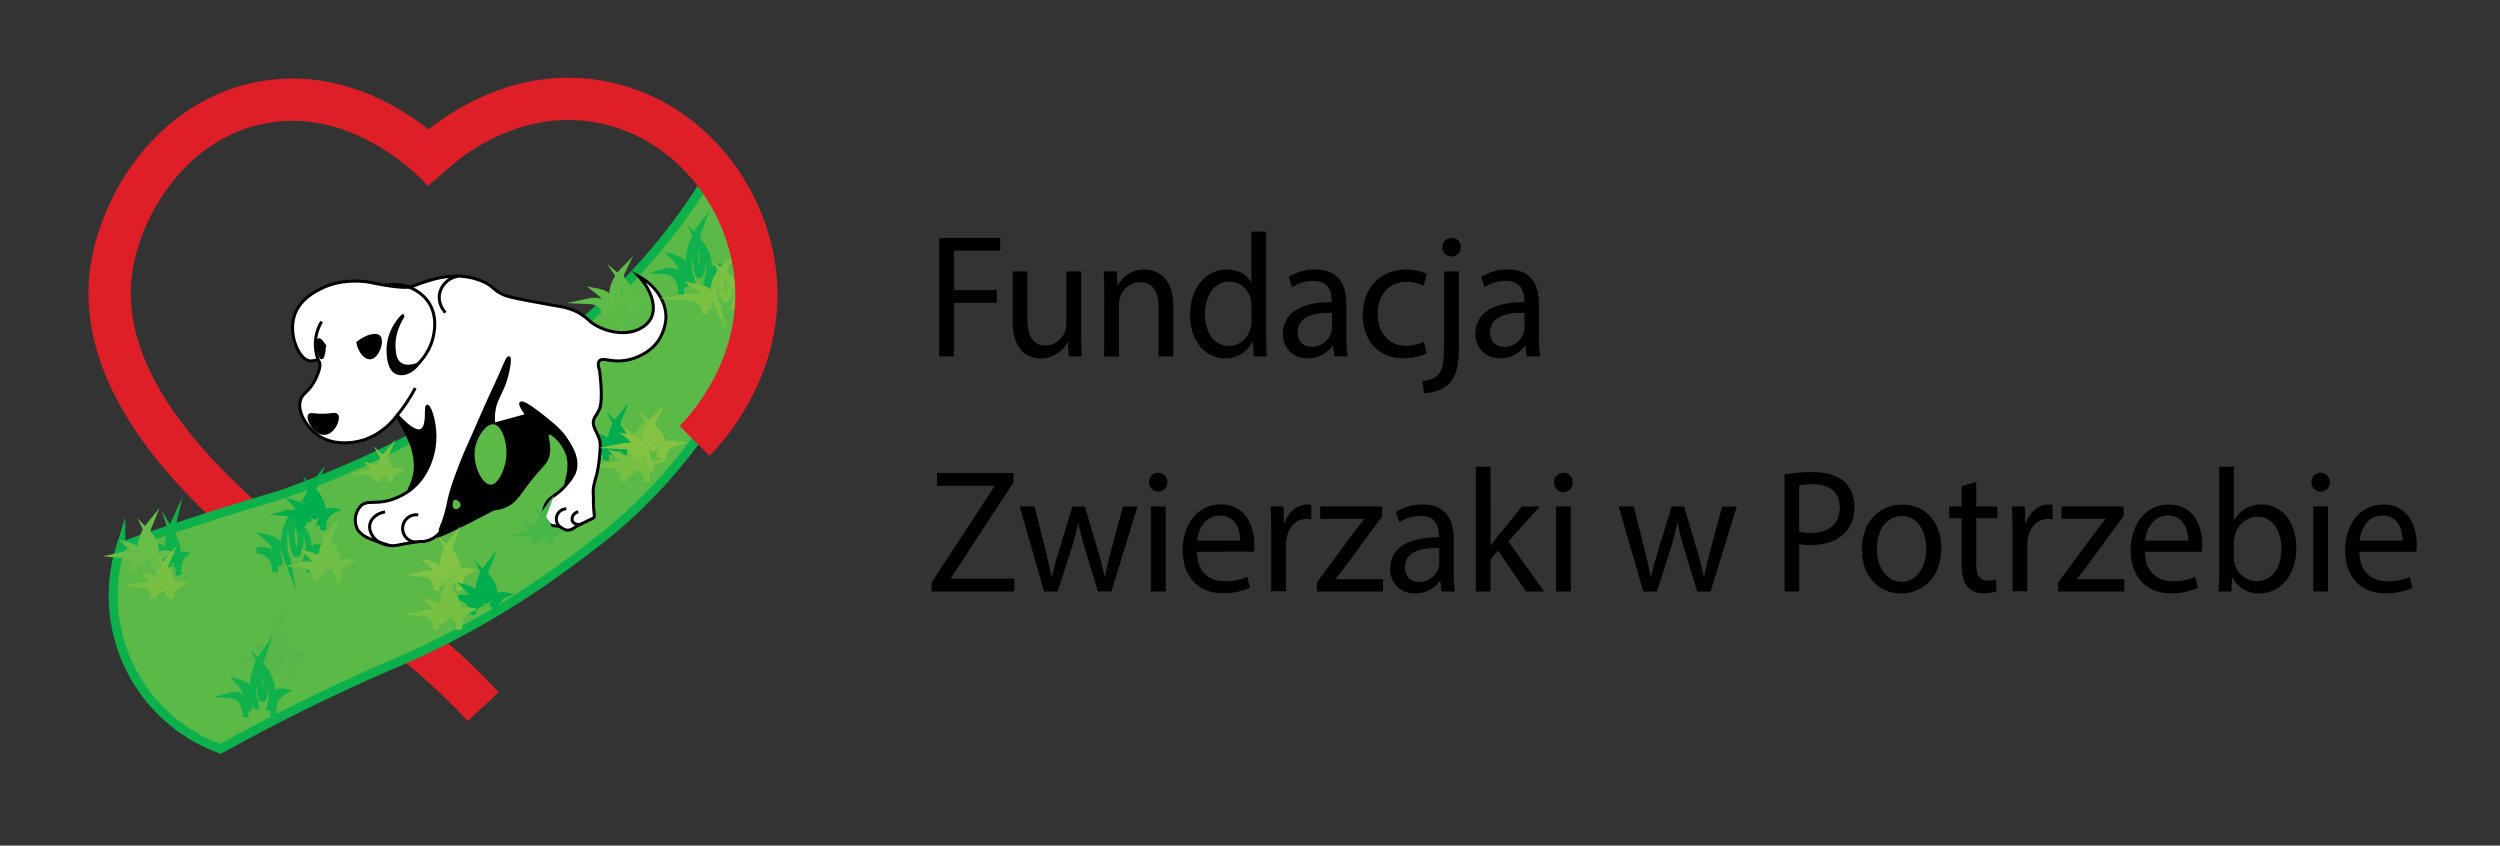 <svg xmlns="http://www.w3.org/2000/svg" viewBox="0 0 827.83 280"><rect x="0" y="0" width="827.83" height="280" fill="#333333" stroke="none"/><defs><style>.cls-1,.cls-10,.cls-11,.cls-12,.cls-13,.cls-14,.cls-15,.cls-16,.cls-17,.cls-18,.cls-19,.cls-3,.cls-4,.cls-5,.cls-9{fill:none;}.cls-1{stroke:#de1f28;stroke-width:14px;}.cls-1,.cls-10,.cls-11,.cls-12,.cls-13,.cls-14,.cls-15,.cls-16,.cls-17,.cls-18,.cls-2,.cls-3,.cls-4,.cls-5,.cls-6,.cls-8,.cls-9{stroke-miterlimit:10;}.cls-2,.cls-7{fill:#5bba47;}.cls-2{stroke:#0db14c;stroke-width:3px;}.cls-3{stroke:#00ac4d;}.cls-10,.cls-11,.cls-12,.cls-13,.cls-14,.cls-15,.cls-16,.cls-17,.cls-18,.cls-3,.cls-4,.cls-5{stroke-width:2px;}.cls-4{stroke:#78c044;}.cls-5{stroke:#5fbb47;}.cls-6,.cls-8,.cls-9{stroke:#000;}.cls-8{fill:#fff;}.cls-10{stroke:#10b14c;}.cls-11{stroke:#56b648;}.cls-12{stroke:#83c341;}.cls-13{stroke:#82c344;}.cls-14{stroke:#48b74a;}.cls-15{stroke:#00ae4e;}.cls-16{stroke:#68bd48;}.cls-17{stroke:#6fbe45;}.cls-18{stroke:#7ac143;}</style></defs><g id="Warstwa_2" data-name="Warstwa 2"><g id="Warstwa_1-2" data-name="Warstwa 1"><path class="cls-1" d="M160,234a205,205,0,0,0-24.5-22.5c-8.78-6.82-18.29-12.9-21.32-15-13.86-9.53-19.85-13.18-25.89-18-.53-.43-3.5-2.94-5.79-5-13.55-12.12-49.19-44-46-81,2-23,19.72-52.88,50.38-58.57C120.77,27.65,145.72,55.52,147,57"/><path class="cls-2" d="M40,181c7.16-2.54,18-6.3,31.42-10.57,11.23-3.57,18.94-5.7,21.5-6.58,42.05-14.57,70.3-34.49,78.36-40.36,14.54-10.59,31.57-22.69,48.67-44a203,203,0,0,0,16.55-24l9,16q2.5,9.5,5,19a33.05,33.05,0,0,1,1,15,34.72,34.72,0,0,1-3,9c-4,8.89-6.06,13.34-11,21a174.39,174.39,0,0,1-23,29c-9.34,9.5-17.16,15.3-25.5,21.5a291.35,291.35,0,0,1-38,24c-15.81,8.35-20.81,9.44-41,19-16,7.58-28.74,14.41-37,19a54,54,0,0,1-33-67Z"/><path class="cls-3" d="M200.52,152.5a4.61,4.61,0,0,0-1.07-3.62,3.73,3.73,0,0,0-2.45-1.15,3.83,3.83,0,0,1,3.21.65c.95.85,1.1,2.19,1.23,2.14a6.27,6.27,0,0,0-.77-3.29,7.84,7.84,0,0,0-1.68-2.3,5,5,0,0,1,2.14,1.15,7.79,7.79,0,0,1,2,4.12,13.25,13.25,0,0,1-.77-4.78,11.68,11.68,0,0,1,.46-2.63,11,11,0,0,1,2-3.79,13.78,13.78,0,0,0-.92,5.93c.1,1.38.49,3.62.92,3.62s1.24-2.93.46-5.6a7.45,7.45,0,0,0-.61-1.48,8,8,0,0,1,2.44,4.94,12.54,12.54,0,0,1-.61,4c.05,0,.29-2.25,1.68-3.13a2.77,2.77,0,0,1,1.84-.33,4.55,4.55,0,0,0-2.29,2.47,5.08,5.08,0,0,0-.16,3.13"/><path class="cls-4" d="M206.42,159.5a5.37,5.37,0,0,0-1.19-4.16A4.06,4.06,0,0,0,202.5,154a4.17,4.17,0,0,1,3.58.75c1.06,1,1.23,2.51,1.37,2.46a7.33,7.33,0,0,0-.86-3.78,9.2,9.2,0,0,0-1.87-2.65,5.63,5.63,0,0,1,2.39,1.33,9,9,0,0,1,2.21,4.72,15.7,15.7,0,0,1-.85-5.48,13.3,13.3,0,0,1,.51-3A13,13,0,0,1,211.2,144a16.06,16.06,0,0,0-1,6.8c.11,1.59.54,4.17,1,4.16s1.39-3.35.51-6.42a8.77,8.77,0,0,0-.68-1.7,9.27,9.27,0,0,1,2.73,5.67,15.1,15.1,0,0,1-.68,4.53s.32-2.59,1.87-3.59a3,3,0,0,1,2.05-.38,5.2,5.2,0,0,0-2.56,2.84,6,6,0,0,0-.17,3.59"/><path class="cls-5" d="M200.24,105a4.49,4.49,0,0,0-1.45-4,5.49,5.49,0,0,0-3.29-1.28,6,6,0,0,1,4.32.73c1.28.93,1.48,2.42,1.65,2.37s0-1.87-1-3.65a9.22,9.22,0,0,0-2.26-2.56,7.08,7.08,0,0,1,2.88,1.28,8,8,0,0,1,2.68,4.57,12.37,12.37,0,0,1-1-5.31,10.23,10.23,0,0,1,.61-2.92A11.77,11.77,0,0,1,206,90a12.92,12.92,0,0,0-1.24,6.59c.14,1.53.66,4,1.24,4s1.67-3.25.62-6.22a7.87,7.87,0,0,0-.83-1.65c1.4,1.2,3.11,3.07,3.3,5.49a11.62,11.62,0,0,1-.83,4.39c.07,0,.39-2.5,2.27-3.47a4.33,4.33,0,0,1,2.47-.37,5.72,5.72,0,0,0-3.09,2.74,4.71,4.71,0,0,0-.2,3.48"/><path class="cls-6" d="M168.5,118.5c-.32-.14-4.43,9.15-12,26-1.86,4.13-8.13,22.73-9,27a11.41,11.41,0,0,1-1,3c-1,2-2.13,2.78-2,3,.24.41,4.59-1.43,19-9a11.54,11.54,0,0,0,4-1c2.69-1.24,3.87-3.12,6-6,5.91-8,7.4-7.75,8-11,.72-3.87-1-6.49,0-7,1.13-.59,4.45,2.43,6,6,2.32,5.34-.61,10.8,0,11s2.94-3,3-7c.08-5.1-3.76-8.86-8-13-4.74-4.63-9.59-7.48-10-7-.27.31,2.64,2.58,2,4-.27.59-1.1.87-2.77,1.42a19.72,19.72,0,0,1-2.23.58c-5.06,1-5.49,1.37-6,1-1.21-.88-.19-4.1,1-8C166.87,124.74,168.75,118.61,168.5,118.5Z"/><path class="cls-6" d="M131.5,137.5c-.29.2,2.11,3.46,4,8a20.58,20.58,0,0,1,2,10c-.38,4.18-2.36,6.8-2,7s3-2.93,5-7a27.66,27.66,0,0,0,3-14c-.32-3.91-1.5-7.06-2-7-.74.09.34,7.12-2,8-.74.28-1.53-.16-3-1C133.27,139.65,131.74,137.33,131.5,137.5Z"/><path class="cls-7" d="M150.5,165.5c-.73.29-.9,2.54,0,3a1.62,1.62,0,0,0,2-1C152.78,166.42,151.17,165.23,150.5,165.5Z"/><path class="cls-8" d="M211.5,91.5c5.69,3.06,9.25,8.53,9,14a15.23,15.23,0,0,1-3,8,15,15,0,0,1-5,4,16.8,16.8,0,0,1-7,2c-3.86.2-6-1.15-7,0-.62.72-.36,2,0,3,0,0,1.36,9.66,0,13a18.27,18.27,0,0,1-1.6,2.74,5.52,5.52,0,0,0-.4,1.26c-.34,1.7,1.31,3.81,2,6,.41,1.31.28,2.88,0,6a41.57,41.57,0,0,1-1,6,34.93,34.93,0,0,0-1,4,15.67,15.67,0,0,0,0,2.95c0,.89,0,1.1,0,2.05.06,3.49.64,4.53,0,5-.36.26-1.83.87-2,1h0l-2.34,1.15c-1,.5-1.49.75-1.66.85a5.11,5.11,0,0,1-1.61.92,3.53,3.53,0,0,1-1.39.08c-.91-.14-1.11-.58-2-1-1.23-.58-1.6-.1-2.93-.61a4.84,4.84,0,0,1-2.07-1.39c-1.33-1.74-.16-4.61,0-5,1.31-3.22,3.72-3,7-7,1.53-1.85,2.56-3.09,3-5,.92-4-1.45-7.63-3-10-1.81-2.77-3.69-4.3-7-7-.76-.62-7.19-5.82-8-5-.25.26,0,1.17,2,4l-11,3a17.45,17.45,0,0,1,0-4c.52-4.42,2.47-6,4-11,1-3.36,1.43-6.87,1-7s-1.24,2-3,6c-1.63,3.68-3.39,7.31-5,11-6.33,14.51-5.78,13-7,16-2.89,7.21-4.15,10.89-5,15a50.42,50.42,0,0,1-2.82,9.25s.75-2.27.82-2.25a5.08,5.08,0,0,1-1,3,8.12,8.12,0,0,1-4.07,2.54c-1.33.49-1.32.07-3.93.46-6.21.93-6.81,1.52-9,1-.29-.07-1.19-.38-3-1a29.55,29.55,0,0,1-3.69-1.4,8.23,8.23,0,0,1-3.31-2.6,6.87,6.87,0,0,1,1-8c2.19-2.05,4.66-.36,10-2a21.72,21.72,0,0,0,6-3c5.78-4.19,7.53-10.76,8-13,1.68-7.92-1.26-15.08-2-15s.5,6.85-2,8c-2,.92-5.4-2.18-8-5a22.61,22.61,0,0,1-5,5,20.06,20.06,0,0,1-10,4c-2,.19-7.46.71-12-3-2.9-2.37-6.19-7.08-5-11,.79-2.61,2.88-2.6,5-7,.32-.66,2.31-4.8,1-6-.7-.64-1.72.21-3,0-3.47-.56-7.09-8.49-5-15,1.74-5.42,6.82-7.93,9-9,7.53-3.71,15.66-2.07,16-2,0,0,9,1.94,12.48,1.6a9.88,9.88,0,0,0,2.52-.6h0a58.43,58.43,0,0,1,6-2,29,29,0,0,1,6-1,21.81,21.81,0,0,1,11,2c3.1,1.54,2.72,2.47,6,4,.66.31,2,.89,8,2,9.25,1.72,11,2,11,2a20.77,20.77,0,0,1,5.85,1.92l.15.08a21.84,21.84,0,0,1,4,3c4.4,3.5,12,5.07,17,2a7.94,7.94,0,0,0,3-3C217.47,101.78,215.87,96.28,211.5,91.5Z"/><path class="cls-9" d="M133.5,104.5a17.1,17.1,0,0,0-3,5,12.14,12.14,0,0,0-1,7c.09.47,1.11,5.27,4,6,3.32.84,7.35-4.14,9-8l.13-.3c.39-1,3.37-8.67-1.13-14.7a14.09,14.09,0,0,0-14-5"/><path class="cls-9" d="M106.5,106.5a14.56,14.56,0,0,0-2,6,14.72,14.72,0,0,0,1,7"/><path class="cls-6" d="M133.5,104.5c-.23-.13-5.33,5-5,12,.08,1.8.28,5.92,3,7,2.06.82,5-.35,7-3-.3.14-3.65,1.68-6,0-1.69-1.21-1.88-3.39-2-5C130,109.23,133.71,104.62,133.5,104.5Z"/><path class="cls-9" d="M151.5,91.5a7.45,7.45,0,0,0-6,6,7.52,7.52,0,0,0,2,6"/><path class="cls-9" d="M137.5,128.5a51.56,51.56,0,0,1-3,5c-1,1.49-2,2.82-3,4"/><path class="cls-9" d="M137.5,179.5a4.53,4.53,0,1,1,1-9"/><path class="cls-9" d="M127.5,169.5c-2.51.41-4.53,2-5,4-.67,2.82,1.78,6.49,6,7"/><path class="cls-9" d="M187.5,168.5a3.36,3.36,0,0,0-2,6"/><path class="cls-9" d="M191.5,169.5a2.45,2.45,0,0,0-2,3,2.4,2.4,0,0,0,3,1"/><path class="cls-6" d="M105.5,112.5c.39-.16,1.17.77,2,2-.34,3-.69,4-1,4C105.74,118.52,104.62,112.85,105.5,112.5Z"/><path class="cls-6" d="M118.5,113.5c3-2.35,6-3,7-2,1.45,1.44-.53,6.92-3,7C121,118.55,119.13,116.52,118.5,113.5Z"/><path class="cls-6" d="M102.5,137.5c.35-.49,1.16,0,4,0,3.47,0,4.52-.62,5,0,.9,1.16-1,5.76-4,6C104.26,143.76,101.67,138.65,102.5,137.5Z"/><path class="cls-7" d="M163.5,140.5c-2.38-.3-5.14,3.59-6,7-1.5,5.93,2.07,13,5,13,2.39,0,4.44-4.67,5-8C168.37,147.3,166.37,140.87,163.5,140.5Z"/><path class="cls-10" d="M54.07,190.5a8.63,8.63,0,0,0-.78-4.43,2.44,2.44,0,0,0-1.79-1.41,2,2,0,0,1,2.35.81,10.36,10.36,0,0,1,.89,2.62,12,12,0,0,0-.56-4A10.94,10.94,0,0,0,53,181.24a3.59,3.59,0,0,1,1.57,1.41,13.21,13.21,0,0,1,1.45,5,26.48,26.48,0,0,1-.56-5.83,22.46,22.46,0,0,1,.34-3.22A17.67,17.67,0,0,1,57.2,174a27,27,0,0,0-.67,7.24c.07,1.7.36,4.44.67,4.43s.91-3.57.34-6.84a15.29,15.29,0,0,0-.45-1.81,13.06,13.06,0,0,1,1.79,6,25.18,25.18,0,0,1-.45,4.83s.21-2.75,1.23-3.82a1.34,1.34,0,0,1,1.34-.4,5.13,5.13,0,0,0-1.68,3,10.36,10.36,0,0,0-.11,3.82"/><path class="cls-10" d="M225.51,97.5A8,8,0,0,0,224,91.73a5,5,0,0,0-3.48-1.83,5,5,0,0,1,4.57,1c1.35,1.34,1.56,3.47,1.74,3.4s0-2.68-1.09-5.24a12.45,12.45,0,0,0-2.39-3.67,6.93,6.93,0,0,1,3,1.83c2.39,2.49,2.79,6.57,2.83,6.56a23,23,0,0,1-1.09-7.6,19.44,19.44,0,0,1,.65-4.2,18.43,18.43,0,0,1,2.83-6,24.13,24.13,0,0,0-1.31,9.44c.15,2.2.7,5.78,1.31,5.77s1.77-4.66.65-8.92a12.82,12.82,0,0,0-.87-2.36,13.32,13.32,0,0,1,3.48,7.87,21.79,21.79,0,0,1-.87,6.29c.08,0,.42-3.59,2.4-5a3.5,3.5,0,0,1,2.61-.52,6.9,6.9,0,0,0-3.26,3.93,8.91,8.91,0,0,0-.22,5"/><path class="cls-10" d="M91,189.5a6.47,6.47,0,0,0-1.81-5.5A6.67,6.67,0,0,0,85,182.25c1.59-.23,3.83-.28,5.44,1s1.85,3.31,2.07,3.25,0-2.56-1.3-5a12.32,12.32,0,0,0-2.85-3.5A8.87,8.87,0,0,1,92,179.75,11.22,11.22,0,0,1,95.35,186a18.41,18.41,0,0,1-1.29-7.25,14.78,14.78,0,0,1,.78-4A16.29,16.29,0,0,1,98.2,169a18.85,18.85,0,0,0-1.55,9c.17,2.1.83,5.51,1.55,5.5s2.1-4.44.78-8.5a10.9,10.9,0,0,0-1-2.25c1.76,1.63,3.9,4.18,4.14,7.5a17.42,17.42,0,0,1-1,6c.08,0,.49-3.42,2.84-4.75A5.11,5.11,0,0,1,107,181a7.34,7.34,0,0,0-3.88,3.75,6.9,6.9,0,0,0-.26,4.75"/><path class="cls-11" d="M87.24,225.5a7.71,7.71,0,0,0-1.45-5.5,4.76,4.76,0,0,0-3.29-1.75,4.72,4.72,0,0,1,4.32,1c1.28,1.28,1.48,3.31,1.65,3.25s0-2.56-1-5a12.19,12.19,0,0,0-2.26-3.5,6.56,6.56,0,0,1,2.88,1.75c2.26,2.37,2.64,6.26,2.68,6.25a22.15,22.15,0,0,1-1-7.25,18.55,18.55,0,0,1,.61-4A17.46,17.46,0,0,1,93,205a23.3,23.3,0,0,0-1.24,9c.14,2.1.66,5.51,1.24,5.5s1.67-4.44.62-8.5a12.63,12.63,0,0,0-.83-2.25,12.74,12.74,0,0,1,3.3,7.5,20.94,20.94,0,0,1-.83,6c.07,0,.39-3.42,2.27-4.75A3.32,3.32,0,0,1,100,217a6.55,6.55,0,0,0-3.09,3.75,8.62,8.62,0,0,0-.2,4.75"/><path class="cls-12" d="M211,152.5a3.91,3.91,0,0,0-1.35-3.62,5.4,5.4,0,0,0-3.11-1.15,6,6,0,0,1,4.08.65c1.2.85,1.39,2.19,1.55,2.14s0-1.68-1-3.29a8.34,8.34,0,0,0-2.14-2.3,6.38,6.38,0,0,1,5.24,5.27,11.1,11.1,0,0,1-1-4.78,9,9,0,0,1,.59-2.63A10.51,10.51,0,0,1,216.4,139a11.07,11.07,0,0,0-1.16,5.93c.12,1.38.62,3.62,1.16,3.62s1.58-2.93.58-5.6a6.93,6.93,0,0,0-.77-1.48c1.31,1.07,2.92,2.76,3.1,4.94a10.46,10.46,0,0,1-.77,4c.06,0,.36-2.25,2.13-3.13a4.33,4.33,0,0,1,2.33-.33,5.34,5.34,0,0,0-2.91,2.47,4.07,4.07,0,0,0-.2,3.13"/><path class="cls-13" d="M144.42,195.5a5.37,5.37,0,0,0-1.19-4.16A4.06,4.06,0,0,0,140.5,190a4.17,4.17,0,0,1,3.58.75c1.06,1,1.23,2.51,1.37,2.46a7.33,7.33,0,0,0-.86-3.78,9.2,9.2,0,0,0-1.87-2.65,5.63,5.63,0,0,1,2.39,1.33,9,9,0,0,1,2.21,4.72,15.7,15.7,0,0,1-.85-5.48,13.3,13.3,0,0,1,.51-3A13,13,0,0,1,149.2,180a16.06,16.06,0,0,0-1,6.8c.11,1.59.54,4.17,1,4.16s1.39-3.35.51-6.42a8.77,8.77,0,0,0-.68-1.7,9.27,9.27,0,0,1,2.73,5.67,15.1,15.1,0,0,1-.68,4.53s.32-2.59,1.87-3.59a3,3,0,0,1,2.05-.38,5.2,5.2,0,0,0-2.56,2.84,6,6,0,0,0-.17,3.59"/><path class="cls-14" d="M177.07,180.5a3.77,3.77,0,0,0-.78-2.82,2.63,2.63,0,0,0-1.79-.89,2.67,2.67,0,0,1,2.35.51c.69.65.8,1.7.89,1.66a5.06,5.06,0,0,0-.56-2.56,6.09,6.09,0,0,0-1.23-1.79,3.51,3.51,0,0,1,1.57.9,6.17,6.17,0,0,1,1.45,3.2,11.14,11.14,0,0,1-.56-3.72,9.28,9.28,0,0,1,.34-2A8.68,8.68,0,0,1,180.2,170a11.24,11.24,0,0,0-.67,4.61c.07,1.08.36,2.82.67,2.82s.91-2.28.34-4.36a7.27,7.27,0,0,0-.45-1.15,6.41,6.41,0,0,1,1.79,3.84,10.65,10.65,0,0,1-.45,3.08s.21-1.76,1.23-2.44a1.88,1.88,0,0,1,1.34-.25,3.42,3.42,0,0,0-1.68,1.92,4.25,4.25,0,0,0-.11,2.43"/><path class="cls-15" d="M156.42,203.5a5.37,5.37,0,0,0-1.19-4.16A4.06,4.06,0,0,0,152.5,198a4.17,4.17,0,0,1,3.58.75c1.06,1,1.23,2.51,1.37,2.46a7.33,7.33,0,0,0-.86-3.78,9.2,9.2,0,0,0-1.87-2.65,5.63,5.63,0,0,1,2.39,1.33,9,9,0,0,1,2.21,4.72,15.7,15.7,0,0,1-.85-5.48,13.3,13.3,0,0,1,.51-3A13,13,0,0,1,161.2,188a16.06,16.06,0,0,0-1,6.8c.11,1.59.54,4.17,1,4.16s1.39-3.35.51-6.42a8.77,8.77,0,0,0-.68-1.7,9.27,9.27,0,0,1,2.73,5.67,15.1,15.1,0,0,1-.68,4.53s.32-2.59,1.87-3.59a3,3,0,0,1,2.05-.38,5.2,5.2,0,0,0-2.56,2.84,6,6,0,0,0-.17,3.59"/><path class="cls-4" d="M144.42,208.5a5.37,5.37,0,0,0-1.19-4.16A4.06,4.06,0,0,0,140.5,203a4.17,4.17,0,0,1,3.58.75c1.06,1,1.23,2.51,1.37,2.46a7.33,7.33,0,0,0-.86-3.78,9.2,9.2,0,0,0-1.87-2.65,5.63,5.63,0,0,1,2.39,1.33,9,9,0,0,1,2.21,4.72,15.7,15.7,0,0,1-.85-5.48,13.3,13.3,0,0,1,.51-3A13,13,0,0,1,149.2,193a16.06,16.06,0,0,0-1,6.8c.11,1.59.54,4.17,1,4.16s1.39-3.35.51-6.42a8.77,8.77,0,0,0-.68-1.7,9.27,9.27,0,0,1,2.73,5.67,15.1,15.1,0,0,1-.68,4.53s.32-2.59,1.87-3.59a3,3,0,0,1,2.05-.38,5.2,5.2,0,0,0-2.56,2.84,6,6,0,0,0-.17,3.59"/><path class="cls-16" d="M44.21,189.4a5.42,5.42,0,0,0-1.08-4.19,4.08,4.08,0,0,0-2.69-1.39,4.18,4.18,0,0,1,3.56.85c1,1,1.15,2.54,1.3,2.5a7.43,7.43,0,0,0-.75-3.81,9.13,9.13,0,0,0-1.8-2.69,5.52,5.52,0,0,1,2.35,1.38,9.09,9.09,0,0,1,2.08,4.79,15.76,15.76,0,0,1-.7-5.5,13.38,13.38,0,0,1,.6-3A13,13,0,0,1,49.41,174a16.31,16.31,0,0,0-1.21,6.78c.07,1.59.43,4.17.91,4.18s1.48-3.32.69-6.41a8.91,8.91,0,0,0-.63-1.72,9.35,9.35,0,0,1,2.57,5.75,14.92,14.92,0,0,1-.81,4.51c.06,0,.39-2.58,2-3.53a3,3,0,0,1,2.06-.33A5.23,5.23,0,0,0,52.32,186a6,6,0,0,0-.27,3.58"/><path class="cls-15" d="M99.34,175.47a5.41,5.41,0,0,0-1.15-4.18,4.11,4.11,0,0,0-2.71-1.35,4.18,4.18,0,0,1,3.57.8c1,1,1.2,2.51,1.34,2.47a7.16,7.16,0,0,0-.81-3.79,9.5,9.5,0,0,0-1.85-2.67,5.42,5.42,0,0,1,2.37,1.35,9,9,0,0,1,2.17,4.75,15.64,15.64,0,0,1-.8-5.49,13,13,0,0,1,.55-3,12.72,12.72,0,0,1,2.26-4.32,16.13,16.13,0,0,0-1.09,6.79c.09,1.59.5,4.17,1,4.17s1.42-3.35.57-6.42a8.39,8.39,0,0,0-.66-1.71,9.3,9.3,0,0,1,2.67,5.7,14.68,14.68,0,0,1-.73,4.53c.06,0,.35-2.59,1.92-3.58a3,3,0,0,1,2-.35A5.14,5.14,0,0,0,107.4,172a6,6,0,0,0-.21,3.59"/><path class="cls-17" d="M104.42,192.5a5.37,5.37,0,0,0-1.19-4.16A4.06,4.06,0,0,0,100.5,187a4.17,4.17,0,0,1,3.58.75c1.06,1,1.23,2.51,1.37,2.46a7.33,7.33,0,0,0-.86-3.78,9.2,9.2,0,0,0-1.87-2.65,5.63,5.63,0,0,1,2.39,1.33,9,9,0,0,1,2.21,4.72,15.7,15.7,0,0,1-.85-5.48,13.3,13.3,0,0,1,.51-3A13,13,0,0,1,109.2,177a16.06,16.06,0,0,0-1,6.8c.11,1.59.54,4.17,1,4.16s1.39-3.35.51-6.42a8.77,8.77,0,0,0-.68-1.7,9.27,9.27,0,0,1,2.73,5.67,15.1,15.1,0,0,1-.68,4.53s.32-2.59,1.87-3.59a3,3,0,0,1,2-.38,5.2,5.2,0,0,0-2.56,2.84,6,6,0,0,0-.17,3.59"/><path class="cls-4" d="M50.86,198a4.1,4.1,0,0,0-.78-3.23A3.19,3.19,0,0,0,48,193.68a3.25,3.25,0,0,1,2.74.7c.79.78.87,2,1,1.93a5.59,5.59,0,0,0-.54-2.93,7,7,0,0,0-1.36-2.09,4.24,4.24,0,0,1,1.8,1.09,7,7,0,0,1,1.56,3.71,11.88,11.88,0,0,1-.48-4.24,9.34,9.34,0,0,1,.5-2.31,9.84,9.84,0,0,1,1.85-3.27,12.26,12.26,0,0,0-1,5.2c0,1.22.28,3.21.65,3.23s1.18-2.54.61-4.93a7.13,7.13,0,0,0-.47-1.33,7.18,7.18,0,0,1,1.92,4.45,11,11,0,0,1-.68,3.46c.05,0,.34-2,1.57-2.69a2.34,2.34,0,0,1,1.6-.23,4,4,0,0,0-2.07,2.1,4.46,4.46,0,0,0-.25,2.75"/><path class="cls-4" d="M124.8,159.5a2.84,2.84,0,0,0-.7-2.28,2.49,2.49,0,0,0-1.6-.73,2.62,2.62,0,0,1,2.1.42c.62.53.72,1.37.8,1.35a3.77,3.77,0,0,0-.5-2.08,5.12,5.12,0,0,0-1.1-1.45,3.32,3.32,0,0,1,1.4.73,4.79,4.79,0,0,1,1.3,2.59,8.13,8.13,0,0,1-.5-3,6.93,6.93,0,0,1,.3-1.66,6.75,6.75,0,0,1,1.3-2.38,8.38,8.38,0,0,0-.6,3.73c.07.87.32,2.29.6,2.28s.81-1.84.3-3.52a5.08,5.08,0,0,0-.4-.94,5,5,0,0,1,1.6,3.11,7.68,7.68,0,0,1-.4,2.49s.19-1.42,1.1-2a1.83,1.83,0,0,1,1.2-.2,2.88,2.88,0,0,0-1.5,1.55,3.06,3.06,0,0,0-.1,2"/><path class="cls-18" d="M233.32,104a4.4,4.4,0,0,0-1.77-4.29,7.55,7.55,0,0,0-4.05-1.37,8.45,8.45,0,0,1,5.31.78c1.57,1,1.82,2.59,2,2.54s0-2-1.27-3.9A10.6,10.6,0,0,0,230.79,95a9.77,9.77,0,0,1,3.54,1.37,8.3,8.3,0,0,1,3.29,4.88,11.85,11.85,0,0,1-1.27-5.66,10.17,10.17,0,0,1,.76-3.12A12.69,12.69,0,0,1,240.4,88a12.27,12.27,0,0,0-1.52,7c.17,1.64.81,4.3,1.52,4.3s2-3.47.76-6.64a7.7,7.7,0,0,0-1-1.75c1.71,1.27,3.81,3.26,4,5.85a11,11,0,0,1-1,4.68c.09,0,.48-2.67,2.78-3.7a6,6,0,0,1,3-.39,6.83,6.83,0,0,0-3.79,2.92A4.41,4.41,0,0,0,245,104"/><path class="cls-10" d="M81.24,237.5a7.71,7.71,0,0,0-1.45-5.5,4.76,4.76,0,0,0-3.29-1.75,4.72,4.72,0,0,1,4.32,1c1.28,1.28,1.48,3.31,1.65,3.25s0-2.56-1-5a12.19,12.19,0,0,0-2.26-3.5,6.56,6.56,0,0,1,2.88,1.75c2.26,2.37,2.64,6.26,2.68,6.25a22.15,22.15,0,0,1-1-7.25,18.55,18.55,0,0,1,.61-4A17.46,17.46,0,0,1,87,217a23.3,23.3,0,0,0-1.24,9c.14,2.1.66,5.51,1.24,5.5s1.67-4.44.62-8.5a12.63,12.63,0,0,0-.83-2.25,12.74,12.74,0,0,1,3.3,7.5,20.94,20.94,0,0,1-.83,6c.07,0,.39-3.42,2.27-4.75A3.32,3.32,0,0,1,94,229a6.55,6.55,0,0,0-3.09,3.75,8.62,8.62,0,0,0-.2,4.75"/><path class="cls-1" d="M230,146c2.81-2.82,23.85-24.69,20-56-3.13-25.42-21.82-50.08-49.71-56-34.65-7.34-59.82,19.28-61,20.59"/><path d="M311,78.8h20.19V83H315.91V96.07h14.15v4.19H315.91V118H311Z"/><path d="M358,110.31c0,3,.09,5.47.22,7.7h-4.32l-.26-4.6h-.14a10,10,0,0,1-8.9,5.24c-4.21,0-9.27-2.47-9.27-12.33V89.87h4.87v15.55c0,5.36,1.6,9,6,9a7.14,7.14,0,0,0,6.47-4.7,8,8,0,0,0,.45-2.62V89.87H358Z"/><path d="M365.67,97.47c0-2.93-.09-5.26-.22-7.6h4.33L370,94.5h.14a9.87,9.87,0,0,1,8.89-5.27c3.7,0,9.48,2.33,9.48,12V118h-4.86V101.79c0-4.55-1.64-8.36-6.22-8.36a7.11,7.11,0,0,0-6.59,5.25,8.4,8.4,0,0,0-.34,2.37v17h-4.87Z"/><path d="M419.25,76.7v34.05c0,2.5.1,5.32.23,7.26h-4.35l-.25-4.87h-.13a9.79,9.79,0,0,1-9.13,5.51c-6.51,0-11.54-5.76-11.54-14.3,0-9.4,5.54-15.12,12.09-15.12,4.12,0,6.91,2,8.11,4.27h.11V76.7Zm-4.86,24.62a11.66,11.66,0,0,0-.2-2.19,7.32,7.32,0,0,0-7.09-5.88c-5.06,0-8.09,4.64-8.09,10.83,0,5.71,2.72,10.46,8,10.46,3.28,0,6.25-2.32,7.15-6.15a8.86,8.86,0,0,0,.24-2.19Z"/><path d="M441.82,118l-.43-3.55h-.15a9.89,9.89,0,0,1-8.23,4.19,7.84,7.84,0,0,1-8.21-8.07c0-6.82,5.77-10.56,16.16-10.49V99.5c0-2.29-.61-6.52-6.12-6.49a12.71,12.71,0,0,0-7,2.09l-1.11-3.4a16.38,16.38,0,0,1,8.88-2.47c8.22,0,10.22,5.88,10.22,11.52v10.53a46.14,46.14,0,0,0,.41,6.73Zm-.76-14.37c-5.3-.12-11.36.88-11.36,6.32,0,3.36,2.12,4.9,4.57,4.9a6.75,6.75,0,0,0,6.55-4.71,5.57,5.57,0,0,0,.24-1.61Z"/><path d="M472.39,117a17.88,17.88,0,0,1-7.72,1.63c-8.11,0-13.42-5.77-13.42-14.38s5.65-15,14.45-15a15.28,15.28,0,0,1,6.8,1.5l-1.09,3.93a11.46,11.46,0,0,0-5.72-1.35c-6.13,0-9.5,4.81-9.49,10.65,0,6.52,4,10.53,9.37,10.53a13.64,13.64,0,0,0,6-1.35Z"/><path d="M471,126.14c2.26-.16,4.17-.81,5.33-2.16,1.34-1.59,1.88-3.81,1.88-10.57V89.87h4.87v25.51c0,5.48-.83,9-3.21,11.6-2.16,2.27-5.73,3.17-8.35,3.19ZM483.7,81.92a3,3,0,1,1-6.06,0,3.05,3.05,0,0,1,3.08-3.19A3,3,0,0,1,483.7,81.92Z"/><path d="M505.55,118l-.43-3.55H505a9.89,9.89,0,0,1-8.23,4.19,7.84,7.84,0,0,1-8.21-8.07c0-6.82,5.77-10.56,16.16-10.49V99.5c0-2.29-.61-6.52-6.12-6.49a12.71,12.71,0,0,0-7,2.09l-1.11-3.4a16.38,16.38,0,0,1,8.88-2.47c8.22,0,10.23,5.88,10.23,11.52v10.53A46.23,46.23,0,0,0,510,118Zm-.76-14.37c-5.3-.12-11.36.88-11.36,6.32,0,3.36,2.12,4.9,4.57,4.9a6.77,6.77,0,0,0,6.56-4.71,5.54,5.54,0,0,0,.23-1.61Z"/><path d="M308.49,192.89l20.79-31.84v-.18h-19v-4.24h25.31v3.1L314.9,191.42v.19h21v4.24H308.49Z"/><path d="M342.56,167.71,346.17,182c.78,3.14,1.46,6.08,2,9h.14c.6-2.84,1.49-5.89,2.41-8.94l4.39-14.32h4.12l4.18,14.07c1,3.34,1.76,6.32,2.38,9.19h.13c.49-2.85,1.21-5.82,2.09-9.14l3.84-14.12h4.82L368,195.85h-4.45l-4.09-13.43a88,88,0,0,1-2.38-9.27H357a84.25,84.25,0,0,1-2.46,9.32l-4.32,13.38h-4.48l-8.1-28.14Z"/><path d="M386.54,159.76a3,3,0,1,1-6.06,0,3,3,0,0,1,3-3.19A3,3,0,0,1,386.54,159.76Zm-5.46,36.09V167.71H386v28.14Z"/><path d="M396.33,182.7c.1,6.92,4.29,9.77,9.2,9.77A17.3,17.3,0,0,0,413,191l.86,3.64a21,21,0,0,1-9,1.79c-8.27,0-13.24-5.76-13.24-14.2s4.8-15.19,12.66-15.19c8.77,0,11.07,8.06,11.07,13.23a12.79,12.79,0,0,1-.17,2.4ZM410.65,179c.05-3.22-1.27-8.28-6.75-8.28-5,0-7.12,4.72-7.51,8.28Z"/><path d="M420.94,176.47c0-3.32-.08-6.15-.22-8.76H425l.19,5.52h.17c1.25-3.77,4.22-6.16,7.49-6.16a5.3,5.3,0,0,1,1.36.15V172a7.4,7.4,0,0,0-1.66-.15c-3.45,0-5.89,2.72-6.55,6.55a13.67,13.67,0,0,0-.2,2.39v15h-4.87Z"/><path d="M436.07,192.87l12.17-16.54c1.2-1.57,2.29-2.91,3.54-4.41v-.12H437.16v-4.09h20.55l0,3.19-12,16.36c-1.15,1.52-2.25,3-3.45,4.38v.12h15.71v4.09H436.07Z"/><path d="M477.35,195.85l-.43-3.56h-.14a9.87,9.87,0,0,1-8.23,4.2,7.85,7.85,0,0,1-8.22-8.07c0-6.82,5.77-10.56,16.16-10.49v-.59c0-2.29-.61-6.53-6.12-6.5a12.75,12.75,0,0,0-7,2.1l-1.11-3.4a16.4,16.4,0,0,1,8.88-2.47c8.22,0,10.23,5.88,10.23,11.52v10.53a46.23,46.23,0,0,0,.4,6.73Zm-.76-14.37c-5.29-.12-11.35.88-11.35,6.32,0,3.36,2.11,4.9,4.56,4.9a6.76,6.76,0,0,0,6.56-4.71,5.59,5.59,0,0,0,.23-1.61Z"/><path d="M493.6,180.61h.11c.65-1,1.58-2.23,2.35-3.2l7.92-9.7h5.88l-10.39,11.57,11.84,16.57h-6l-9.25-13.52-2.5,2.93v10.59h-4.87V154.54h4.87Z"/><path d="M520.74,159.76a3,3,0,0,1-3.12,3.18,3,3,0,0,1-3-3.18,3,3,0,0,1,3-3.19A3,3,0,0,1,520.74,159.76Zm-5.47,36.09V167.71h4.87v28.14Z"/><path d="M541,167.71,544.6,182c.77,3.14,1.45,6.08,2,9h.13c.6-2.84,1.49-5.89,2.41-8.94l4.39-14.32h4.12l4.19,14.07c1,3.34,1.75,6.32,2.37,9.19h.13c.49-2.85,1.22-5.82,2.09-9.14l3.84-14.12h4.82l-8.68,28.14H562l-4.09-13.43a88,88,0,0,1-2.38-9.27h-.11a86.5,86.5,0,0,1-2.47,9.32l-4.32,13.38h-4.47L536,167.71Z"/><path d="M590.93,157.11a51.36,51.36,0,0,1,9.32-.78c4.75,0,8.27,1.15,10.51,3.26a10.91,10.91,0,0,1,3.29,8.21,11.84,11.84,0,0,1-2.91,8.39c-2.58,2.87-6.72,4.29-11.45,4.29a15.17,15.17,0,0,1-3.92-.36v15.73h-4.84ZM595.77,176a14.52,14.52,0,0,0,4,.44c5.88,0,9.42-3,9.42-8.37,0-5.2-3.54-7.73-8.85-7.73a21.72,21.72,0,0,0-4.58.4Z"/><path d="M642.83,181.51c0,10.42-6.91,15-13.37,15-7.3,0-12.93-5.56-12.93-14.5,0-9.41,5.91-14.92,13.35-14.92C637.62,167.07,642.83,172.94,642.83,181.51Zm-21.33.33c0,6.17,3.38,10.81,8.16,10.81s8.19-4.58,8.19-11c0-4.76-2.29-10.77-8.1-10.77S621.5,176.5,621.5,181.84Z"/><path d="M654.39,159.61v8.1h7v3.88h-7v15.16c0,3.51,1,5.49,3.7,5.49a9.24,9.24,0,0,0,2.83-.37l.22,3.89a12,12,0,0,1-4.37.7,6.71,6.71,0,0,1-5.28-2.17c-1.34-1.55-1.9-4-1.9-7.34V171.59h-4.16v-3.88h4.16v-6.78Z"/><path d="M666.41,176.47c0-3.32-.08-6.15-.22-8.76h4.29l.18,5.52h.18c1.25-3.77,4.22-6.16,7.49-6.16a5.3,5.3,0,0,1,1.36.15V172a7.4,7.4,0,0,0-1.66-.15c-3.45,0-5.89,2.72-6.55,6.55a13.67,13.67,0,0,0-.2,2.39v15h-4.87Z"/><path d="M681.54,192.87l12.17-16.54c1.2-1.57,2.28-2.91,3.53-4.41v-.12H682.63v-4.09h20.55l0,3.19-12,16.36c-1.15,1.52-2.25,3-3.45,4.38v.12h15.71v4.09H681.54Z"/><path d="M710.26,182.7c.09,6.92,4.29,9.77,9.2,9.77a17.33,17.33,0,0,0,7.45-1.44l.86,3.64a21,21,0,0,1-9,1.79c-8.26,0-13.23-5.76-13.23-14.2s4.8-15.19,12.66-15.19c8.77,0,11.07,8.06,11.07,13.23a12.79,12.79,0,0,1-.17,2.4ZM724.57,179c0-3.22-1.26-8.28-6.74-8.28-5,0-7.12,4.72-7.51,8.28Z"/><path d="M734.65,195.85c.13-1.93.22-4.76.22-7.26V154.54h4.86v17.69h.12a9.85,9.85,0,0,1,9.17-5.16c6.68,0,11.38,5.81,11.35,14.33,0,10.09-6.11,15.09-12.11,15.09a9.62,9.62,0,0,1-9-5.27h-.13l-.25,4.63Zm5.08-11.28a8.6,8.6,0,0,0,.21,1.85,7.6,7.6,0,0,0,7.33,6c5.15,0,8.17-4.35,8.17-10.81,0-5.66-2.79-10.5-8-10.5a7.88,7.88,0,0,0-7.41,6.29,8.8,8.8,0,0,0-.28,2.13Z"/><path d="M771.49,159.76a3,3,0,1,1-6.07,0,3.05,3.05,0,0,1,3.05-3.19A3,3,0,0,1,771.49,159.76ZM766,195.85V167.71h4.87v28.14Z"/><path d="M781.27,182.7c.1,6.92,4.3,9.77,9.21,9.77a17.33,17.33,0,0,0,7.45-1.44l.85,3.64a21,21,0,0,1-9,1.79c-8.26,0-13.24-5.76-13.24-14.2s4.81-15.19,12.66-15.19c8.78,0,11.07,8.06,11.07,13.23a12.79,12.79,0,0,1-.17,2.4ZM795.59,179c0-3.22-1.26-8.28-6.75-8.28-5,0-7.12,4.72-7.51,8.28Z"/><rect class="cls-19" width="827.83" height="280"/></g></g></svg>